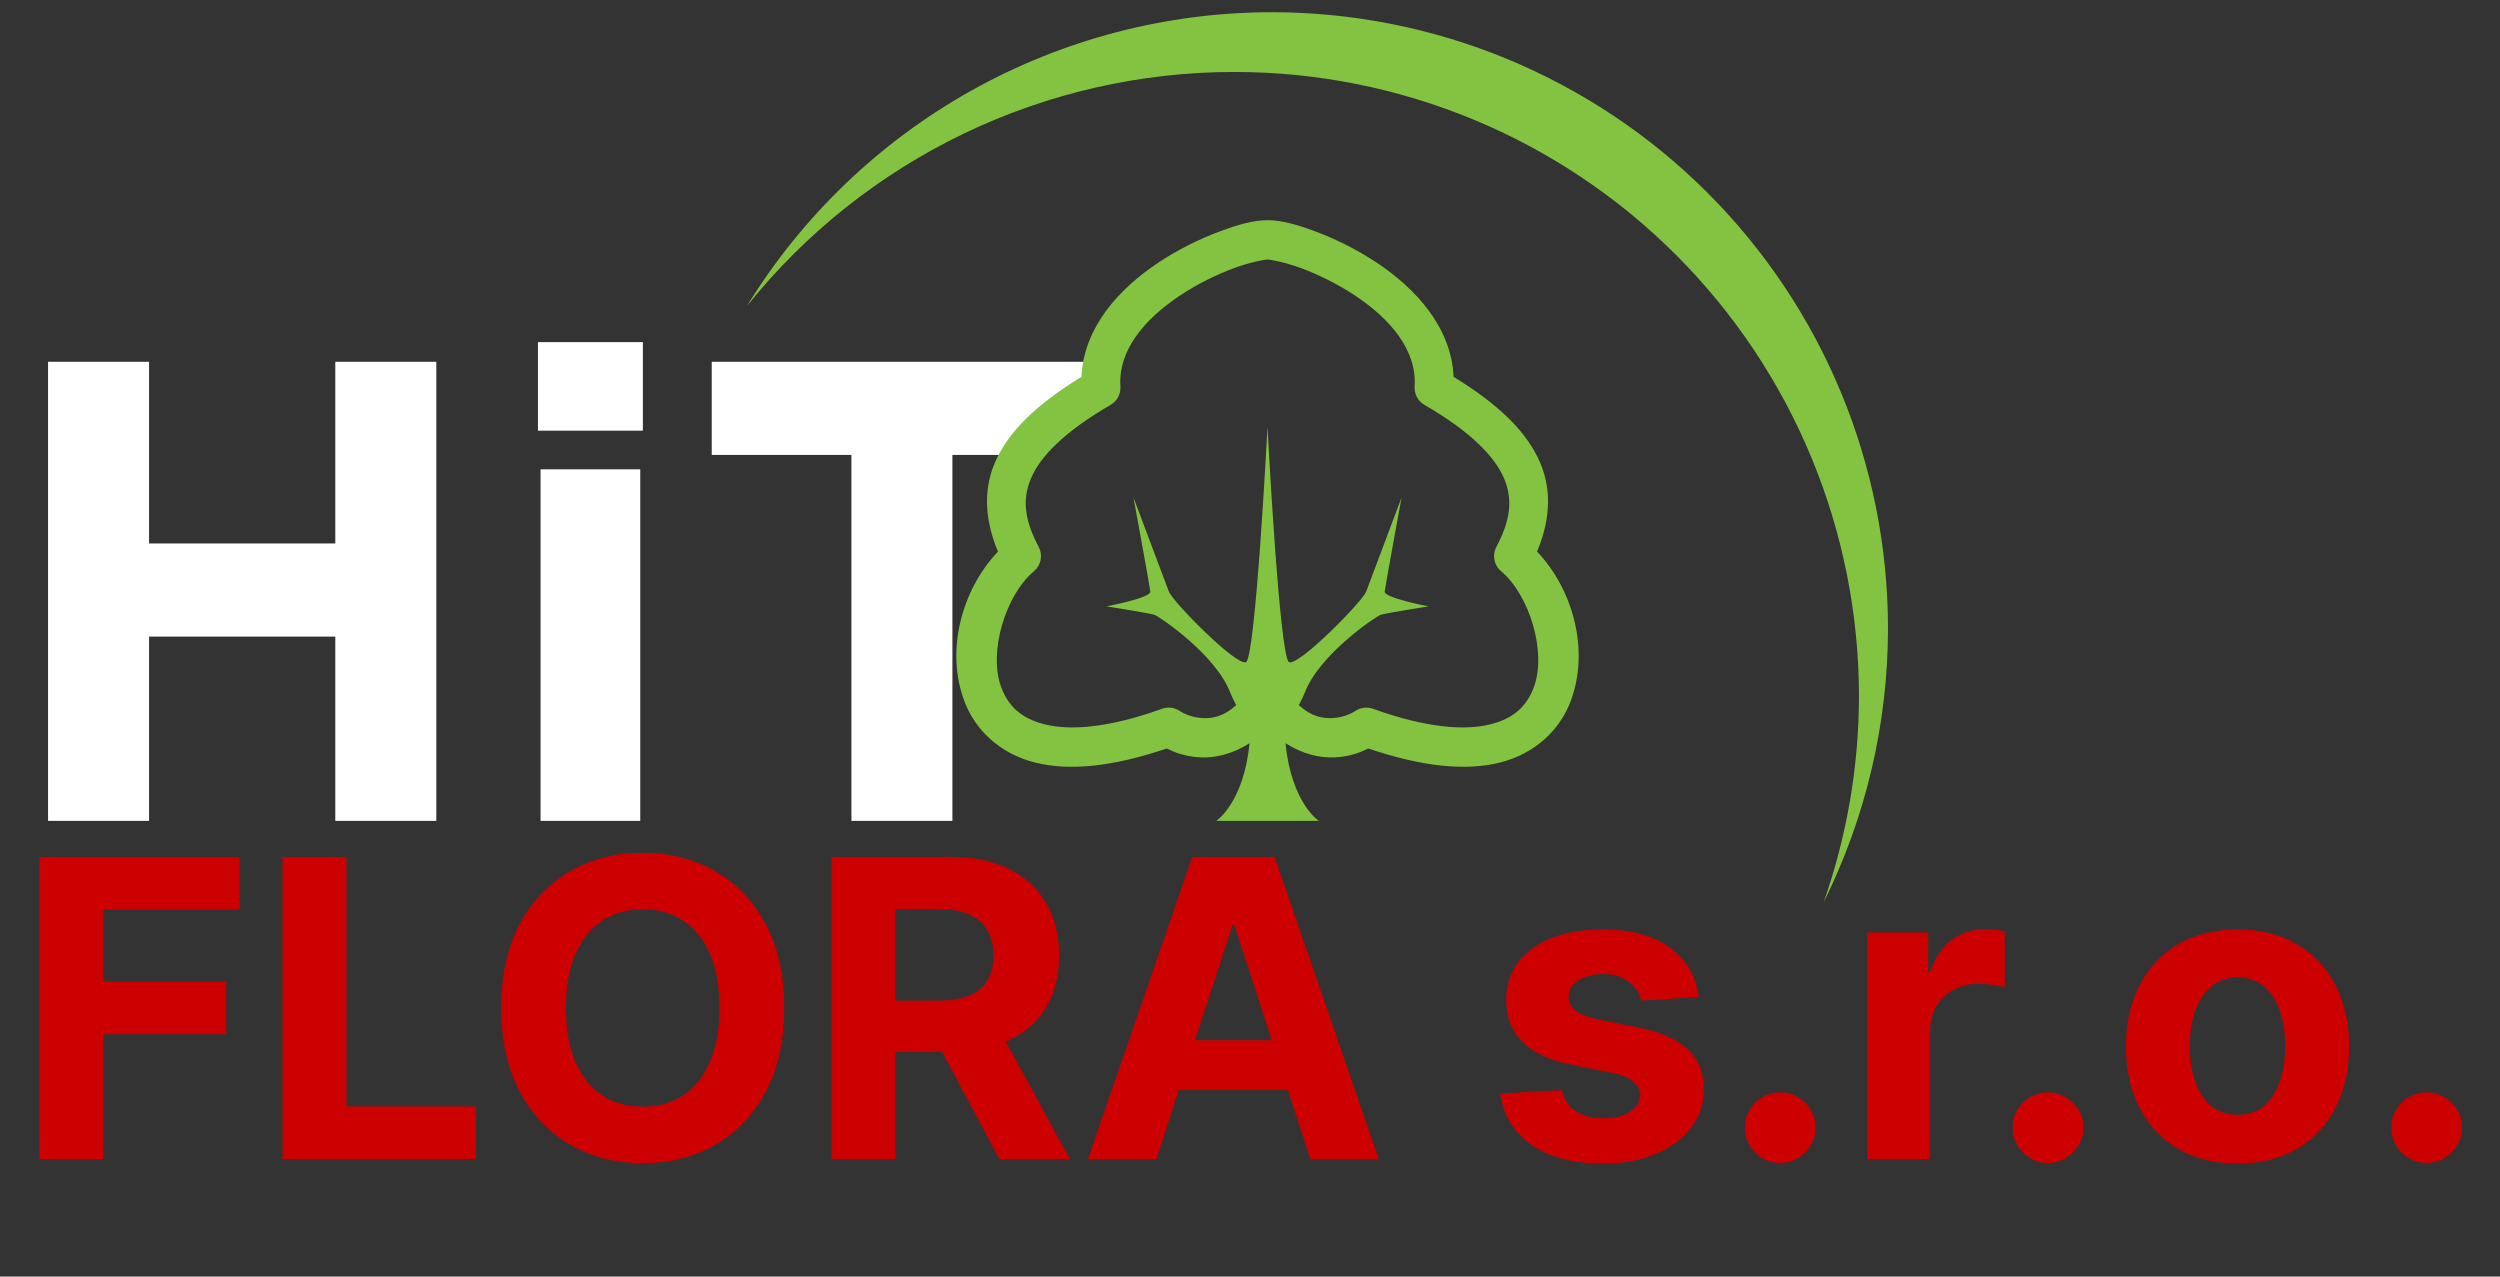 <svg width="188" height="96" viewBox="0 0 188 96" fill="none" xmlns="http://www.w3.org/2000/svg">
<rect x="0" y="0" width="188" height="96" fill="#333333" stroke="none"/>
<path d="M2.965 87.163V64.436H18.013V68.397H7.77V73.813H17.014V77.775H7.77V87.163H2.965ZM21.245 87.163V64.436H26.05V83.201H35.793V87.163H21.245ZM58.975 75.799C58.975 78.278 58.505 80.386 57.566 82.125C56.633 83.863 55.361 85.191 53.748 86.108C52.143 87.018 50.338 87.473 48.333 87.473C46.313 87.473 44.501 87.015 42.895 86.097C41.29 85.18 40.021 83.852 39.089 82.114C38.157 80.375 37.691 78.27 37.691 75.799C37.691 73.321 38.157 71.212 39.089 69.474C40.021 67.735 41.29 66.411 42.895 65.501C44.501 64.584 46.313 64.125 48.333 64.125C50.338 64.125 52.143 64.584 53.748 65.501C55.361 66.411 56.633 67.735 57.566 69.474C58.505 71.212 58.975 73.321 58.975 75.799ZM54.103 75.799C54.103 74.194 53.863 72.84 53.382 71.738C52.908 70.635 52.239 69.799 51.373 69.23C50.508 68.66 49.494 68.375 48.333 68.375C47.171 68.375 46.158 68.66 45.292 69.23C44.426 69.799 43.753 70.635 43.272 71.738C42.799 72.84 42.562 74.194 42.562 75.799C42.562 77.405 42.799 78.758 43.272 79.861C43.753 80.963 44.426 81.799 45.292 82.369C46.158 82.938 47.171 83.223 48.333 83.223C49.494 83.223 50.508 82.938 51.373 82.369C52.239 81.799 52.908 80.963 53.382 79.861C53.863 78.758 54.103 77.405 54.103 75.799ZM62.534 87.163V64.436H71.501C73.217 64.436 74.682 64.743 75.895 65.357C77.116 65.963 78.044 66.825 78.681 67.942C79.324 69.052 79.646 70.358 79.646 71.86C79.646 73.369 79.32 74.667 78.669 75.755C78.018 76.835 77.075 77.663 75.84 78.241C74.612 78.818 73.125 79.106 71.379 79.106H65.375V75.244H70.602C71.519 75.244 72.281 75.119 72.888 74.867C73.495 74.615 73.946 74.238 74.242 73.735C74.545 73.232 74.697 72.607 74.697 71.86C74.697 71.105 74.545 70.469 74.242 69.951C73.946 69.433 73.491 69.041 72.877 68.775C72.27 68.501 71.504 68.364 70.58 68.364H67.339V87.163H62.534ZM74.808 76.82L80.456 87.163H75.152L69.625 76.82H74.808ZM86.959 87.163H81.81L89.656 64.436H95.848L103.682 87.163H98.533L92.841 69.629H92.663L86.959 87.163ZM86.637 78.23H98.8V81.98H86.637V78.23ZM127.744 74.978L123.416 75.244C123.342 74.874 123.183 74.541 122.939 74.246C122.695 73.942 122.373 73.702 121.973 73.524C121.581 73.339 121.111 73.247 120.564 73.247C119.831 73.247 119.214 73.402 118.711 73.713C118.208 74.016 117.956 74.423 117.956 74.934C117.956 75.341 118.119 75.684 118.444 75.966C118.77 76.247 119.328 76.472 120.12 76.643L123.205 77.264C124.862 77.604 126.098 78.152 126.911 78.906C127.725 79.661 128.132 80.652 128.132 81.88C128.132 82.998 127.803 83.978 127.144 84.821C126.493 85.665 125.598 86.323 124.459 86.796C123.327 87.263 122.021 87.496 120.542 87.496C118.285 87.496 116.488 87.026 115.148 86.086C113.817 85.139 113.036 83.852 112.807 82.224L117.457 81.98C117.597 82.668 117.938 83.194 118.478 83.556C119.018 83.911 119.709 84.089 120.553 84.089C121.381 84.089 122.047 83.93 122.55 83.612C123.061 83.286 123.32 82.868 123.327 82.358C123.32 81.928 123.138 81.577 122.783 81.303C122.428 81.022 121.881 80.808 121.141 80.66L118.189 80.072C116.525 79.739 115.285 79.162 114.472 78.34C113.665 77.519 113.262 76.472 113.262 75.2C113.262 74.105 113.558 73.162 114.15 72.37C114.749 71.579 115.589 70.968 116.669 70.539C117.756 70.11 119.029 69.895 120.486 69.895C122.639 69.895 124.333 70.35 125.569 71.26C126.812 72.17 127.537 73.41 127.744 74.978ZM133.872 87.451C133.14 87.451 132.511 87.192 131.986 86.674C131.468 86.149 131.209 85.52 131.209 84.788C131.209 84.063 131.468 83.441 131.986 82.924C132.511 82.406 133.14 82.147 133.872 82.147C134.582 82.147 135.204 82.406 135.736 82.924C136.269 83.441 136.535 84.063 136.535 84.788C136.535 85.276 136.41 85.724 136.158 86.131C135.914 86.53 135.592 86.852 135.193 87.096C134.793 87.333 134.353 87.451 133.872 87.451ZM140.417 87.163V70.118H145V73.091H145.177C145.488 72.034 146.01 71.235 146.742 70.695C147.474 70.147 148.318 69.873 149.272 69.873C149.509 69.873 149.764 69.888 150.038 69.918C150.312 69.947 150.552 69.988 150.759 70.04V74.234C150.537 74.168 150.23 74.109 149.838 74.057C149.446 74.005 149.087 73.979 148.762 73.979C148.066 73.979 147.445 74.131 146.897 74.434C146.357 74.73 145.928 75.144 145.61 75.677C145.299 76.21 145.144 76.824 145.144 77.519V87.163H140.417ZM154.013 87.451C153.281 87.451 152.652 87.192 152.127 86.674C151.609 86.149 151.35 85.52 151.35 84.788C151.35 84.063 151.609 83.441 152.127 82.924C152.652 82.406 153.281 82.147 154.013 82.147C154.724 82.147 155.345 82.406 155.878 82.924C156.41 83.441 156.677 84.063 156.677 84.788C156.677 85.276 156.551 85.724 156.299 86.131C156.055 86.53 155.733 86.852 155.334 87.096C154.934 87.333 154.494 87.451 154.013 87.451ZM168.259 87.496C166.536 87.496 165.045 87.129 163.787 86.397C162.537 85.657 161.571 84.629 160.891 83.312C160.21 81.988 159.87 80.453 159.87 78.707C159.87 76.946 160.21 75.407 160.891 74.09C161.571 72.766 162.537 71.738 163.787 71.005C165.045 70.265 166.536 69.895 168.259 69.895C169.983 69.895 171.47 70.265 172.72 71.005C173.978 71.738 174.947 72.766 175.628 74.09C176.308 75.407 176.649 76.946 176.649 78.707C176.649 80.453 176.308 81.988 175.628 83.312C174.947 84.629 173.978 85.657 172.72 86.397C171.47 87.129 169.983 87.496 168.259 87.496ZM168.282 83.834C169.066 83.834 169.72 83.612 170.246 83.168C170.771 82.716 171.167 82.102 171.433 81.326C171.707 80.549 171.844 79.665 171.844 78.673C171.844 77.682 171.707 76.798 171.433 76.021C171.167 75.244 170.771 74.63 170.246 74.179C169.72 73.728 169.066 73.502 168.282 73.502C167.49 73.502 166.824 73.728 166.284 74.179C165.751 74.63 165.348 75.244 165.074 76.021C164.808 76.798 164.675 77.682 164.675 78.673C164.675 79.665 164.808 80.549 165.074 81.326C165.348 82.102 165.751 82.716 166.284 83.168C166.824 83.612 167.49 83.834 168.282 83.834ZM182.486 87.451C181.753 87.451 181.125 87.192 180.599 86.674C180.081 86.149 179.823 85.52 179.823 84.788C179.823 84.063 180.081 83.441 180.599 82.924C181.125 82.406 181.753 82.147 182.486 82.147C183.196 82.147 183.818 82.406 184.35 82.924C184.883 83.441 185.149 84.063 185.149 84.788C185.149 85.276 185.023 85.724 184.772 86.131C184.528 86.53 184.206 86.852 183.806 87.096C183.407 87.333 182.967 87.451 182.486 87.451Z" fill="#CC0000"/>
<path d="M40.454 25.728V32.386H48.344V25.728H40.454ZM3.614 27.208V61.729H11.209V47.871H25.215V61.729H32.81V27.208H25.215V40.868H11.209V27.208H3.614ZM53.522 27.208V34.211H64.027V61.729H71.621V34.211H76.819C77.826 32.67 79.546 31.133 82.126 29.561V27.208H53.522ZM40.651 35.296V61.729H48.147V35.296H40.651Z" fill="white"/>
<path d="M95.63 0.919C87.714 0.925 79.932 2.958 73.025 6.825C66.118 10.691 60.316 16.263 56.173 23.007C60.574 17.517 66.152 13.085 72.495 10.039C78.839 6.993 85.785 5.411 92.822 5.411C98.99 5.411 105.098 6.626 110.797 8.986C116.496 11.347 121.674 14.807 126.036 19.168C130.398 23.53 133.858 28.708 136.218 34.407C138.579 40.106 139.794 46.214 139.794 52.382C139.783 57.65 138.885 62.879 137.139 67.849C140.316 61.453 141.972 54.41 141.977 47.268C141.977 41.181 140.779 35.154 138.45 29.531C136.121 23.908 132.707 18.799 128.403 14.495C124.099 10.191 118.99 6.777 113.367 4.447C107.743 2.118 101.717 0.919 95.63 0.919ZM95.317 16.558C94.278 16.558 93.132 16.875 91.701 17.411C90.27 17.946 88.649 18.726 87.1 19.755C84.234 21.658 81.499 24.56 81.324 28.339C77.957 30.397 75.783 32.483 74.794 34.842C73.878 37.027 74.138 39.31 75.048 41.479C72.319 44.349 71.065 48.964 72.547 52.795C73.359 54.894 75.18 56.679 77.854 57.347C80.39 57.98 83.64 57.677 87.742 56.285C88.3 56.569 89.095 56.889 90.228 56.953C91.339 57.017 92.665 56.721 93.968 55.889C93.51 60.418 91.46 61.729 91.46 61.729H95.317H99.175C99.175 61.729 97.125 60.418 96.667 55.889C97.97 56.721 99.296 57.017 100.407 56.953C101.54 56.889 102.335 56.569 102.893 56.285C106.995 57.677 110.245 57.98 112.781 57.347C115.455 56.679 117.276 54.894 118.088 52.795C119.57 48.964 118.316 44.349 115.587 41.479C116.497 39.31 116.756 37.027 115.84 34.842C114.851 32.483 112.677 30.397 109.311 28.339C109.136 24.56 106.401 21.658 103.535 19.755C101.986 18.726 100.365 17.946 98.934 17.411C97.503 16.875 96.356 16.558 95.317 16.558ZM95.317 19.519C95.549 19.519 96.664 19.723 97.895 20.184C99.127 20.645 100.57 21.34 101.896 22.222C104.549 23.984 106.563 26.337 106.38 29.065C106.362 29.341 106.421 29.617 106.551 29.861C106.681 30.105 106.877 30.307 107.116 30.446C110.633 32.48 112.428 34.364 113.109 35.987C113.79 37.61 113.573 39.143 112.524 41.133C112.366 41.432 112.316 41.777 112.381 42.109C112.447 42.442 112.624 42.742 112.884 42.959C115.018 44.742 116.347 49.087 115.326 51.727C114.816 53.047 113.912 54.013 112.064 54.474C110.215 54.935 107.331 54.773 103.247 53.3C103.023 53.219 102.783 53.193 102.547 53.225C102.311 53.257 102.086 53.345 101.892 53.482C101.892 53.482 101.22 53.941 100.238 53.997C99.517 54.038 98.663 53.93 97.669 53.023C97.858 52.668 98.027 52.332 98.118 52.093C99.205 49.223 103.464 46.353 103.826 46.233C104.189 46.112 107.42 45.598 107.42 45.598C107.42 45.598 104.068 44.964 104.128 44.481C104.189 43.997 105.397 37.413 105.397 37.413C105.397 37.413 103.041 43.695 102.739 44.481C102.437 45.266 97.664 50.099 96.94 49.797C96.215 49.495 95.317 32.097 95.317 32.097C95.317 32.097 94.42 49.495 93.695 49.797C92.97 50.099 88.198 45.266 87.896 44.481C87.594 43.695 85.238 37.413 85.238 37.413C85.238 37.413 86.446 43.997 86.506 44.481C86.567 44.964 83.214 45.598 83.214 45.598C83.214 45.598 86.446 46.112 86.809 46.233C87.171 46.353 91.43 49.223 92.517 52.093C92.608 52.332 92.776 52.668 92.965 53.023C91.971 53.93 91.117 54.038 90.397 53.997C89.414 53.941 88.743 53.482 88.743 53.482C88.548 53.345 88.323 53.257 88.088 53.225C87.852 53.193 87.612 53.219 87.388 53.3C83.304 54.773 80.42 54.935 78.571 54.474C76.723 54.013 75.82 53.047 75.309 51.727C74.288 49.087 75.617 44.742 77.751 42.959C78.011 42.742 78.188 42.442 78.254 42.109C78.319 41.777 78.269 41.432 78.111 41.132C77.062 39.143 76.845 37.61 77.526 35.987C78.206 34.364 80.002 32.48 83.519 30.446C83.758 30.307 83.954 30.105 84.084 29.861C84.214 29.617 84.273 29.341 84.255 29.065C84.072 26.337 86.085 23.984 88.739 22.222C90.065 21.34 91.508 20.645 92.739 20.184C93.971 19.723 95.085 19.519 95.317 19.519Z" fill="#84C341"/>
</svg>
